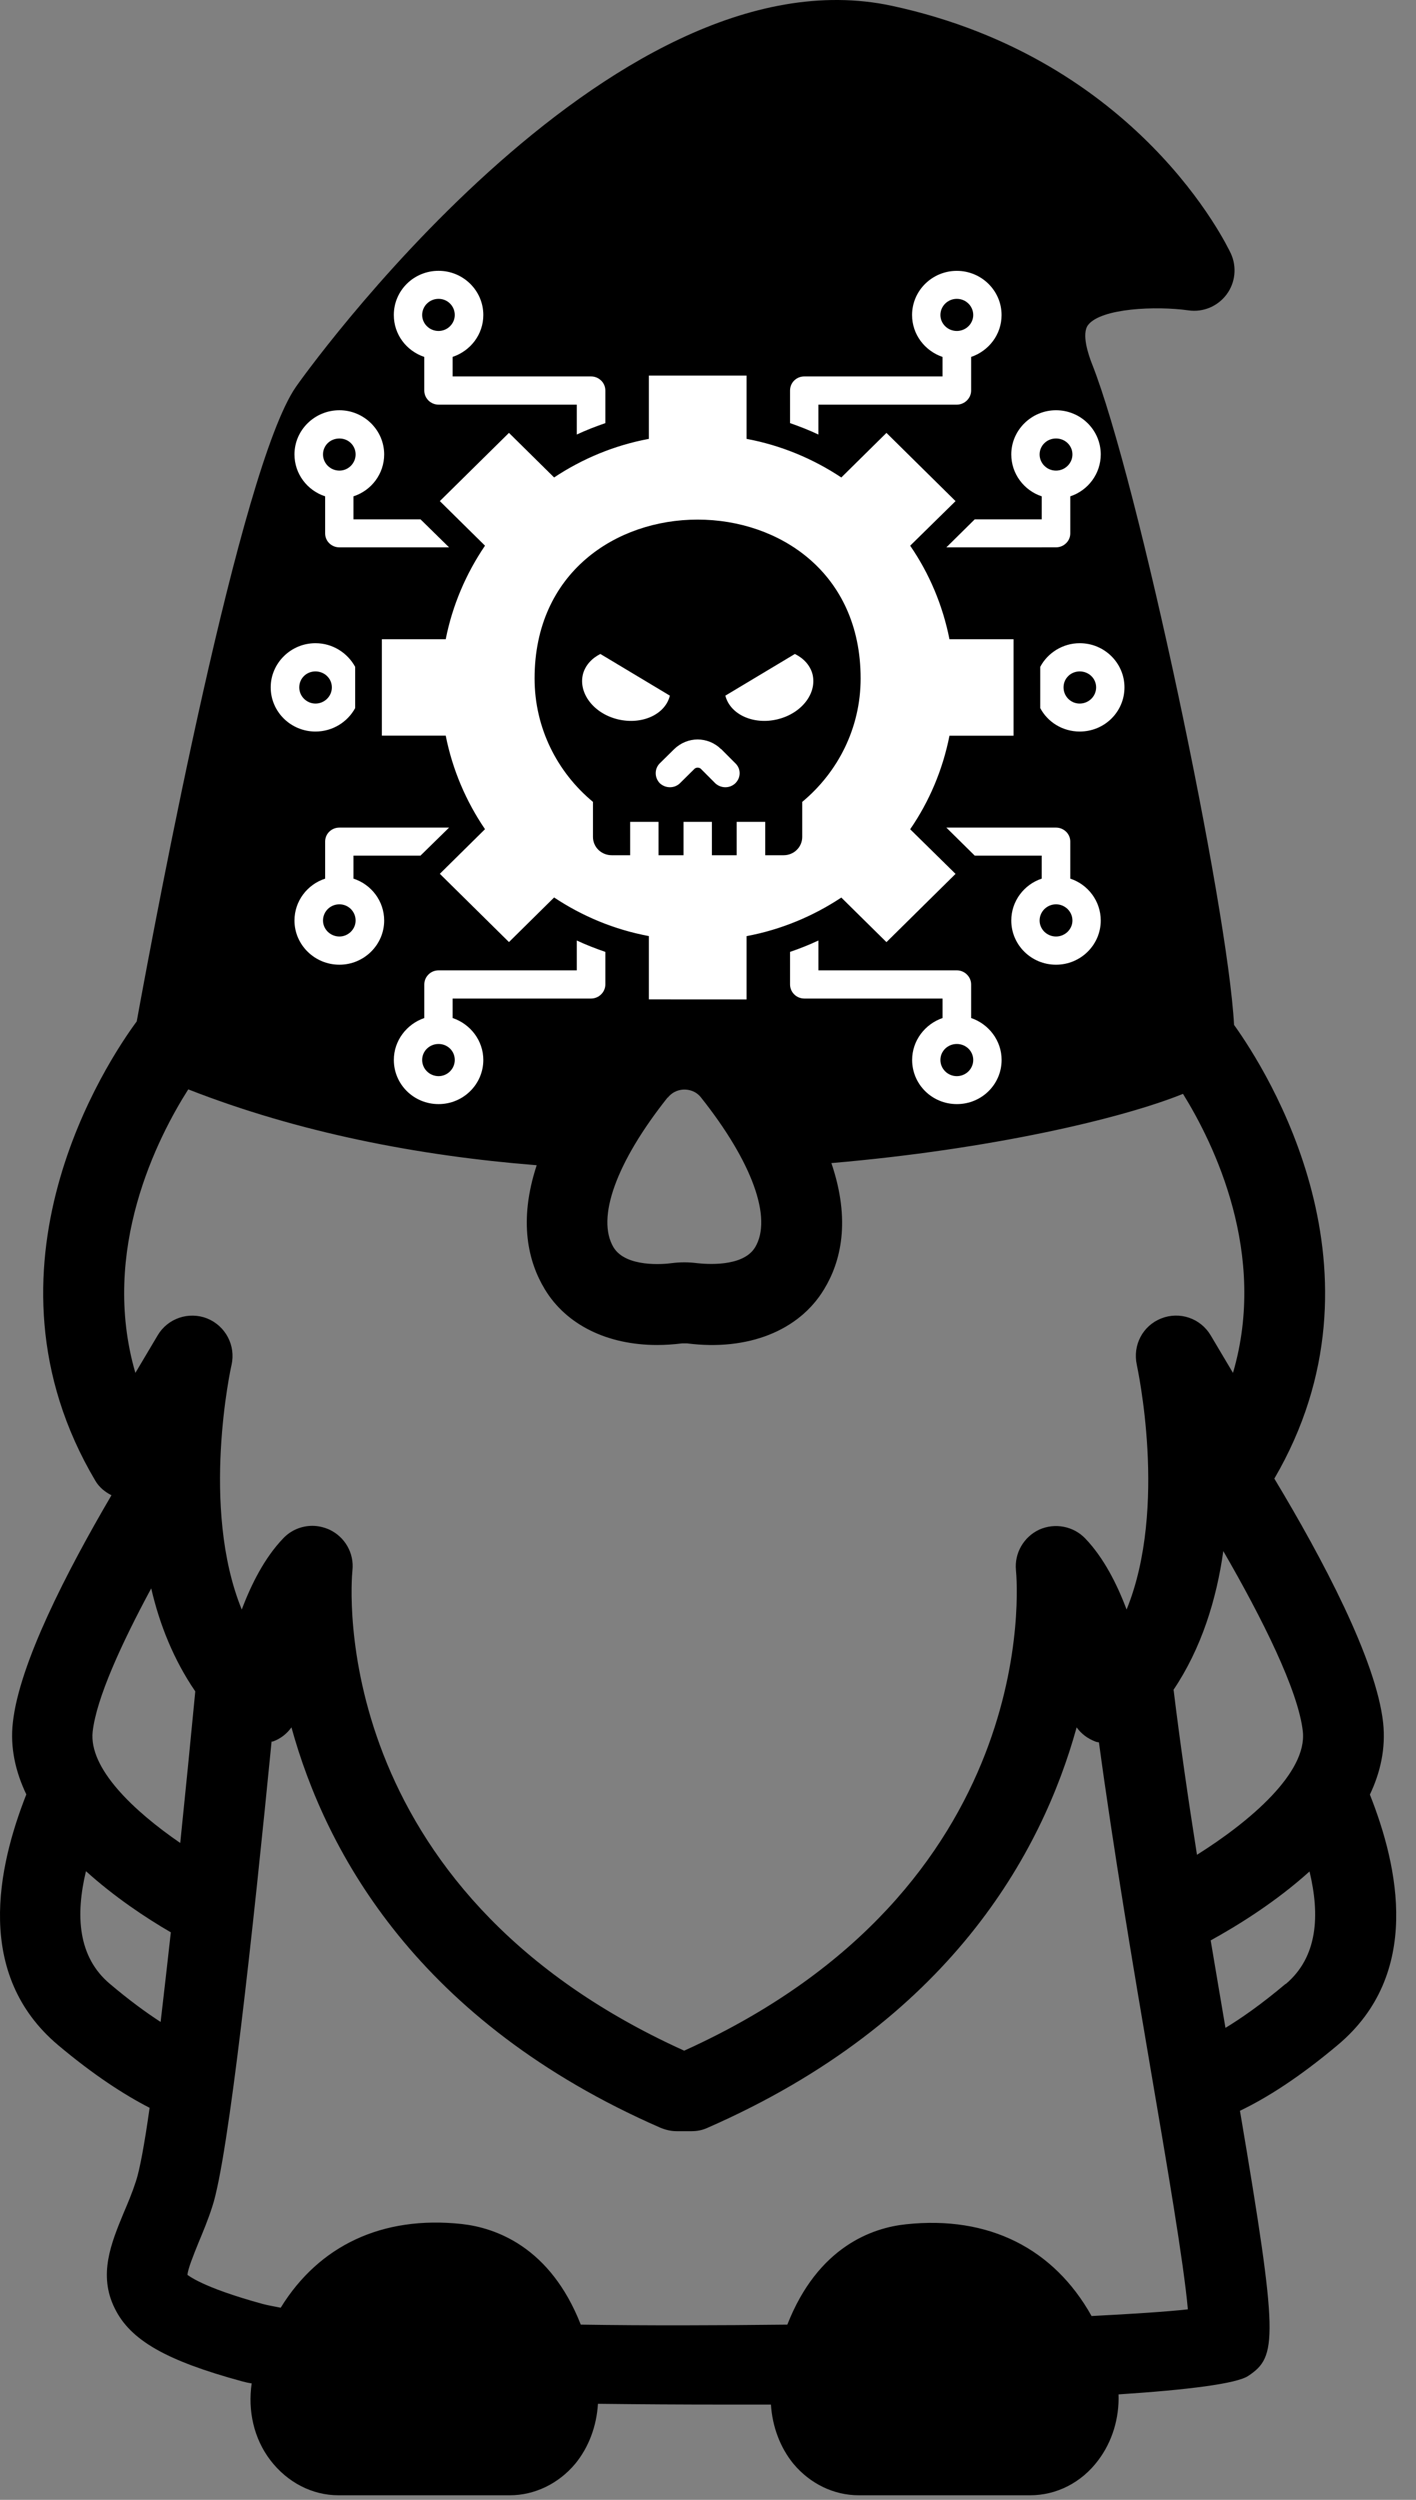<svg width="68" height="120" viewBox="0 0 68 120" fill="none" xmlns="http://www.w3.org/2000/svg">
<rect x="0" y="0" width="68" height="120" fill="#808080" stroke="none"/>
<path d="M65.777 86.163C66.293 85.081 66.551 83.935 66.422 82.698C66.087 79.671 63.507 74.816 61.197 70.977C66.99 61.06 60.849 51.413 59.262 49.197C58.966 43.543 54.657 23.051 52.438 17.461C52.271 17.036 51.922 16.018 52.258 15.593C52.89 14.795 55.508 14.679 57.069 14.898C57.779 15.001 58.475 14.705 58.901 14.138C59.327 13.571 59.404 12.811 59.108 12.167C58.927 11.794 54.67 2.829 42.828 0.279C29.218 -2.645 14.345 18.363 14.203 18.582C11.532 22.458 7.572 43.517 6.566 49.03C5.186 50.898 -1.484 60.854 4.579 71.08C4.76 71.39 5.044 71.621 5.353 71.776C3.186 75.472 0.929 79.865 0.619 82.672C0.477 83.896 0.748 85.055 1.264 86.137C-0.116 89.641 -1.226 94.78 2.786 98.167C4.502 99.61 5.96 100.55 7.185 101.181C6.94 102.92 6.708 104.169 6.527 104.71C6.347 105.264 6.14 105.753 5.947 106.204C5.34 107.673 4.708 109.192 5.508 110.802C6.256 112.335 7.972 113.314 11.61 114.306C11.752 114.344 11.906 114.383 12.087 114.409C11.894 115.723 12.19 117.062 12.99 118.105C13.803 119.161 14.99 119.78 16.254 119.78H24.484C25.671 119.78 26.819 119.226 27.619 118.273C28.277 117.474 28.651 116.457 28.715 115.388C30.702 115.413 32.74 115.426 34.791 115.426C35.539 115.426 36.288 115.426 37.023 115.426C37.087 116.47 37.461 117.487 38.106 118.273C38.906 119.226 40.041 119.78 41.241 119.78H49.471C50.736 119.78 51.935 119.174 52.735 118.105C53.419 117.204 53.754 116.07 53.715 114.937C57.056 114.718 59.391 114.422 59.946 114.048C61.339 113.121 61.404 112.296 59.546 101.323C60.836 100.704 62.384 99.726 64.255 98.154C68.279 94.767 67.17 89.628 65.777 86.124V86.163ZM32.069 52.688C32.34 52.353 32.688 52.301 32.869 52.301C33.05 52.301 33.411 52.353 33.669 52.688C36.133 55.792 37.1 58.484 36.262 59.875C35.668 60.854 33.837 60.673 33.475 60.635C33.062 60.583 32.663 60.583 32.25 60.635C31.889 60.686 30.057 60.854 29.463 59.875C28.625 58.471 29.592 55.792 32.056 52.688H32.069ZM9.03 52.288C14.319 54.362 20.085 55.483 25.774 55.934C24.884 58.638 25.374 60.583 26.161 61.884C27.193 63.597 29.167 64.563 31.553 64.563C31.94 64.563 32.34 64.537 32.753 64.486C32.843 64.486 32.921 64.486 32.998 64.486C35.913 64.859 38.377 63.88 39.577 61.884C40.377 60.57 40.867 58.6 39.925 55.831C47.588 55.174 53.883 53.692 56.811 52.508C58.295 54.903 60.888 60.184 59.211 65.903L58.14 64.1C57.65 63.275 56.644 62.94 55.767 63.288C54.876 63.636 54.386 64.576 54.593 65.516C54.605 65.606 56.102 72.356 54.102 77.263C53.638 76.026 52.993 74.764 52.116 73.85C51.548 73.257 50.658 73.09 49.91 73.425C49.162 73.772 48.71 74.558 48.788 75.37C48.852 76.001 50.065 90.658 32.856 98.438C15.648 90.658 16.86 76.001 16.925 75.382C17.015 74.558 16.563 73.772 15.815 73.425C15.557 73.309 15.273 73.244 15.002 73.244C14.486 73.244 13.97 73.45 13.596 73.85C12.719 74.764 12.074 76.026 11.61 77.263C9.61 72.368 11.094 65.606 11.12 65.516C11.326 64.589 10.836 63.649 9.946 63.288C9.056 62.94 8.049 63.288 7.572 64.1L6.501 65.903C4.786 60.004 7.585 54.581 9.043 52.288H9.03ZM7.714 97.059C7.017 96.609 6.205 96.016 5.276 95.23C3.728 93.93 3.625 91.92 4.128 89.821C5.495 91.057 7.004 92.062 8.204 92.757C8.036 94.277 7.869 95.72 7.714 97.059ZM4.45 83.123C4.631 81.526 5.818 78.924 7.262 76.245C7.662 77.984 8.346 79.684 9.378 81.191C9.146 83.613 8.901 86.086 8.656 88.468C6.424 86.936 4.257 84.888 4.45 83.123ZM52.413 111.163C50.606 107.943 47.498 106.346 43.511 106.771C41.899 106.938 39.28 107.84 37.81 111.588C34.494 111.627 31.089 111.64 27.89 111.588C26.419 107.84 23.787 106.938 22.175 106.758C18.344 106.346 15.312 107.801 13.48 110.777C13.158 110.712 12.861 110.661 12.616 110.596C9.61 109.772 9.043 109.205 9.004 109.205C9.004 108.961 9.301 108.226 9.52 107.685C9.739 107.157 9.984 106.578 10.191 105.934C10.978 103.577 12.177 92.384 13.042 83.6C13.055 83.6 13.08 83.6 13.093 83.6C13.467 83.471 13.777 83.226 13.996 82.917C15.66 88.958 20.098 97.059 31.708 102.134C31.953 102.237 32.224 102.302 32.482 102.302H33.217C33.488 102.302 33.746 102.25 33.991 102.134C45.601 97.046 50.039 88.945 51.703 82.917C51.922 83.226 52.232 83.458 52.606 83.6C52.658 83.626 52.722 83.626 52.774 83.638C53.47 88.778 54.412 94.368 55.263 99.365C56.012 103.757 56.85 108.639 57.044 110.854C56.012 110.97 54.399 111.073 52.413 111.176V111.163ZM56.347 81.127C57.702 79.118 58.424 76.76 58.746 74.455C60.63 77.714 62.346 81.153 62.565 83.11C62.784 85.107 59.985 87.464 57.482 89.035C57.056 86.343 56.669 83.651 56.36 81.127H56.347ZM61.739 95.23C60.591 96.196 59.636 96.866 58.85 97.343C58.617 95.99 58.385 94.587 58.14 93.144C59.404 92.448 61.249 91.315 62.887 89.834C63.39 91.933 63.287 93.942 61.739 95.243V95.23Z" fill="black"/>
<path fill-rule="evenodd" clip-rule="evenodd" d="M40.402 22.92L42.57 20.78L45.888 24.055L43.709 26.195C44.627 27.529 45.272 29.052 45.596 30.686H48.674V35.316H45.596C45.274 36.947 44.627 38.474 43.709 39.806L45.888 41.949L42.57 45.225L40.402 43.085C39.05 43.981 37.506 44.628 35.852 44.937V47.975L31.16 47.972V44.934C29.495 44.624 27.962 43.979 26.61 43.081L24.442 45.222L21.122 41.945L23.291 39.803C22.383 38.471 21.727 36.945 21.405 35.312H18.338V30.685H21.405C21.727 29.052 22.384 27.529 23.291 26.194L21.122 24.054L24.442 20.779L26.61 22.919C27.962 22.023 29.495 21.377 31.16 21.067V18.029H35.852V21.067C37.506 21.375 39.05 22.022 40.402 22.92ZM46.637 17.134V18.747C46.637 19.115 46.323 19.424 45.951 19.424H39.302V20.859C38.858 20.649 38.405 20.472 37.94 20.311V18.747C37.94 18.369 38.242 18.07 38.625 18.07H45.263V17.134C44.416 16.846 43.8 16.059 43.8 15.123C43.8 13.947 44.769 13.002 45.949 13.002C47.129 13.002 48.098 13.949 48.098 15.123C48.099 16.059 47.484 16.844 46.637 17.134ZM20.375 17.134V18.747C20.375 19.115 20.678 19.424 21.061 19.424H27.699V20.859C28.143 20.649 28.607 20.472 29.071 20.311V18.747C29.071 18.369 28.757 18.07 28.385 18.07L21.736 18.069V17.132C22.594 16.844 23.21 16.058 23.21 15.121C23.21 13.945 22.241 13 21.061 13C19.87 13 18.912 13.947 18.912 15.121C18.912 16.059 19.518 16.844 20.375 17.134ZM21.736 48.868V47.933H28.385C28.758 47.933 29.071 47.624 29.071 47.256V45.694C28.607 45.533 28.143 45.356 27.699 45.146V46.579H21.062C20.678 46.579 20.376 46.889 20.376 47.256V48.868C19.529 49.158 18.913 49.953 18.913 50.879C18.913 52.054 19.871 53 21.062 53C22.242 53 23.21 52.054 23.21 50.879C23.21 49.955 22.596 49.158 21.736 48.868ZM21.566 39.727H16.3C15.917 39.727 15.614 40.026 15.614 40.395V42.177C14.757 42.456 14.141 43.253 14.141 44.188C14.141 45.353 15.11 46.309 16.3 46.309C17.48 46.309 18.449 45.355 18.449 44.188C18.449 43.253 17.833 42.456 16.975 42.177V41.072H20.193L21.566 39.727ZM17.056 32.011C16.692 31.343 15.976 30.875 15.149 30.875C13.969 30.875 13 31.831 13 32.995C13 34.171 13.969 35.116 15.149 35.116C15.976 35.116 16.692 34.657 17.056 33.99V32.011ZM20.195 24.93H16.975V23.825C17.833 23.548 18.449 22.749 18.449 21.814C18.449 20.649 17.48 19.693 16.3 19.693C15.109 19.693 14.141 20.647 14.141 21.814C14.141 22.749 14.757 23.546 15.614 23.825V25.607C15.614 25.974 15.917 26.275 16.3 26.275H21.566L20.195 24.93ZM20.273 15.121C20.273 14.693 20.626 14.345 21.061 14.345C21.495 14.345 21.839 14.693 21.839 15.121C21.839 15.54 21.486 15.888 21.061 15.888C20.628 15.89 20.273 15.54 20.273 15.121ZM15.512 21.814C15.512 21.386 15.856 21.049 16.3 21.049C16.733 21.049 17.077 21.386 17.077 21.814C17.077 22.241 16.724 22.591 16.3 22.591C15.865 22.59 15.512 22.241 15.512 21.814ZM14.371 32.996C14.371 32.568 14.713 32.23 15.149 32.23C15.582 32.23 15.937 32.568 15.937 32.996C15.937 33.423 15.584 33.773 15.149 33.773C14.726 33.772 14.371 33.425 14.371 32.996ZM15.512 44.188C15.512 43.76 15.856 43.41 16.3 43.41C16.733 43.41 17.077 43.758 17.077 44.188C17.077 44.607 16.724 44.955 16.3 44.955C15.865 44.955 15.512 44.607 15.512 44.188ZM20.273 50.881C20.273 50.453 20.626 50.114 21.061 50.114C21.495 50.114 21.839 50.451 21.839 50.881C21.839 51.309 21.486 51.658 21.061 51.658C20.628 51.657 20.273 51.309 20.273 50.881ZM45.264 48.868V47.933H38.626C38.243 47.933 37.94 47.624 37.94 47.256V45.694C38.406 45.533 38.859 45.356 39.303 45.146V46.579H45.952C46.324 46.579 46.637 46.889 46.637 47.256V48.868C47.486 49.158 48.1 49.953 48.1 50.879C48.1 52.054 47.142 53 45.952 53C44.761 53 43.803 52.054 43.803 50.879C43.803 49.955 44.417 49.158 45.264 48.868ZM45.446 39.727H50.712C51.085 39.727 51.398 40.026 51.398 40.395V42.177C52.247 42.456 52.861 43.253 52.861 44.188C52.861 45.353 51.903 46.309 50.712 46.309C49.522 46.309 48.564 45.355 48.564 44.188C48.564 43.253 49.18 42.456 50.026 42.177V41.072H46.809L45.446 39.727ZM49.955 32.011C50.308 31.343 51.035 30.875 51.851 30.875C53.042 30.875 54 31.831 54 32.995C54 34.171 53.042 35.116 51.851 35.116C51.024 35.116 50.308 34.657 49.955 33.99V32.011ZM46.809 24.93H50.027V23.825C49.18 23.547 48.564 22.749 48.564 21.814C48.564 20.649 49.532 19.693 50.712 19.693C51.903 19.693 52.861 20.647 52.861 21.814C52.861 22.749 52.245 23.546 51.398 23.825V25.606C51.398 25.974 51.085 26.274 50.712 26.274L45.446 26.276L46.809 24.93ZM46.737 15.121C46.737 14.693 46.385 14.345 45.949 14.345C45.516 14.345 45.161 14.693 45.161 15.121C45.161 15.54 45.514 15.888 45.949 15.888C46.385 15.888 46.737 15.54 46.737 15.121ZM51.501 21.814C51.501 21.386 51.148 21.048 50.713 21.048C50.279 21.048 49.925 21.386 49.925 21.814C49.925 22.241 50.277 22.591 50.713 22.591C51.146 22.59 51.501 22.241 51.501 21.814ZM52.639 32.995C52.639 32.568 52.287 32.23 51.851 32.23C51.418 32.23 51.074 32.568 51.074 32.995C51.074 33.423 51.416 33.773 51.851 33.773C52.286 33.771 52.639 33.425 52.639 32.995ZM51.501 44.188C51.501 43.76 51.148 43.41 50.713 43.41C50.279 43.41 49.925 43.758 49.925 44.188C49.925 44.607 50.277 44.955 50.713 44.955C51.146 44.955 51.501 44.607 51.501 44.188ZM46.737 50.881C46.737 50.453 46.385 50.114 45.949 50.114C45.516 50.114 45.161 50.451 45.161 50.881C45.161 51.308 45.514 51.658 45.949 51.658C46.385 51.657 46.737 51.309 46.737 50.881ZM41.33 32.568C41.33 34.948 40.239 37.069 38.525 38.493V40.176C38.525 40.664 38.123 41.053 37.637 41.053H36.749V39.45H35.377V41.053H34.187V39.45H32.824V41.053H31.624V39.45H30.262V41.053H29.373C28.879 41.053 28.476 40.664 28.476 40.176V38.493C26.761 37.071 25.672 34.948 25.672 32.568C25.672 22.4 41.33 22.4 41.33 32.568ZM34.833 33.393C35.066 34.3 36.185 34.807 37.335 34.529C38.495 34.25 39.242 33.283 39.02 32.368C38.908 31.94 38.595 31.601 38.173 31.392L34.833 33.393ZM32.169 33.393C31.947 34.3 30.826 34.807 29.667 34.529C28.518 34.25 27.771 33.283 27.993 32.368C28.104 31.94 28.417 31.601 28.831 31.392L32.169 33.393ZM32.654 37.596C32.392 37.854 31.957 37.854 31.685 37.596C31.424 37.327 31.424 36.899 31.685 36.641L32.382 35.954C32.695 35.655 33.098 35.496 33.501 35.496C33.906 35.496 34.317 35.655 34.62 35.954H34.629L35.315 36.641C35.587 36.899 35.587 37.329 35.315 37.596C35.053 37.854 34.618 37.854 34.346 37.596L33.66 36.908C33.619 36.867 33.558 36.848 33.499 36.848C33.449 36.848 33.388 36.869 33.349 36.908L32.654 37.596Z" fill="white"/>
</svg>
